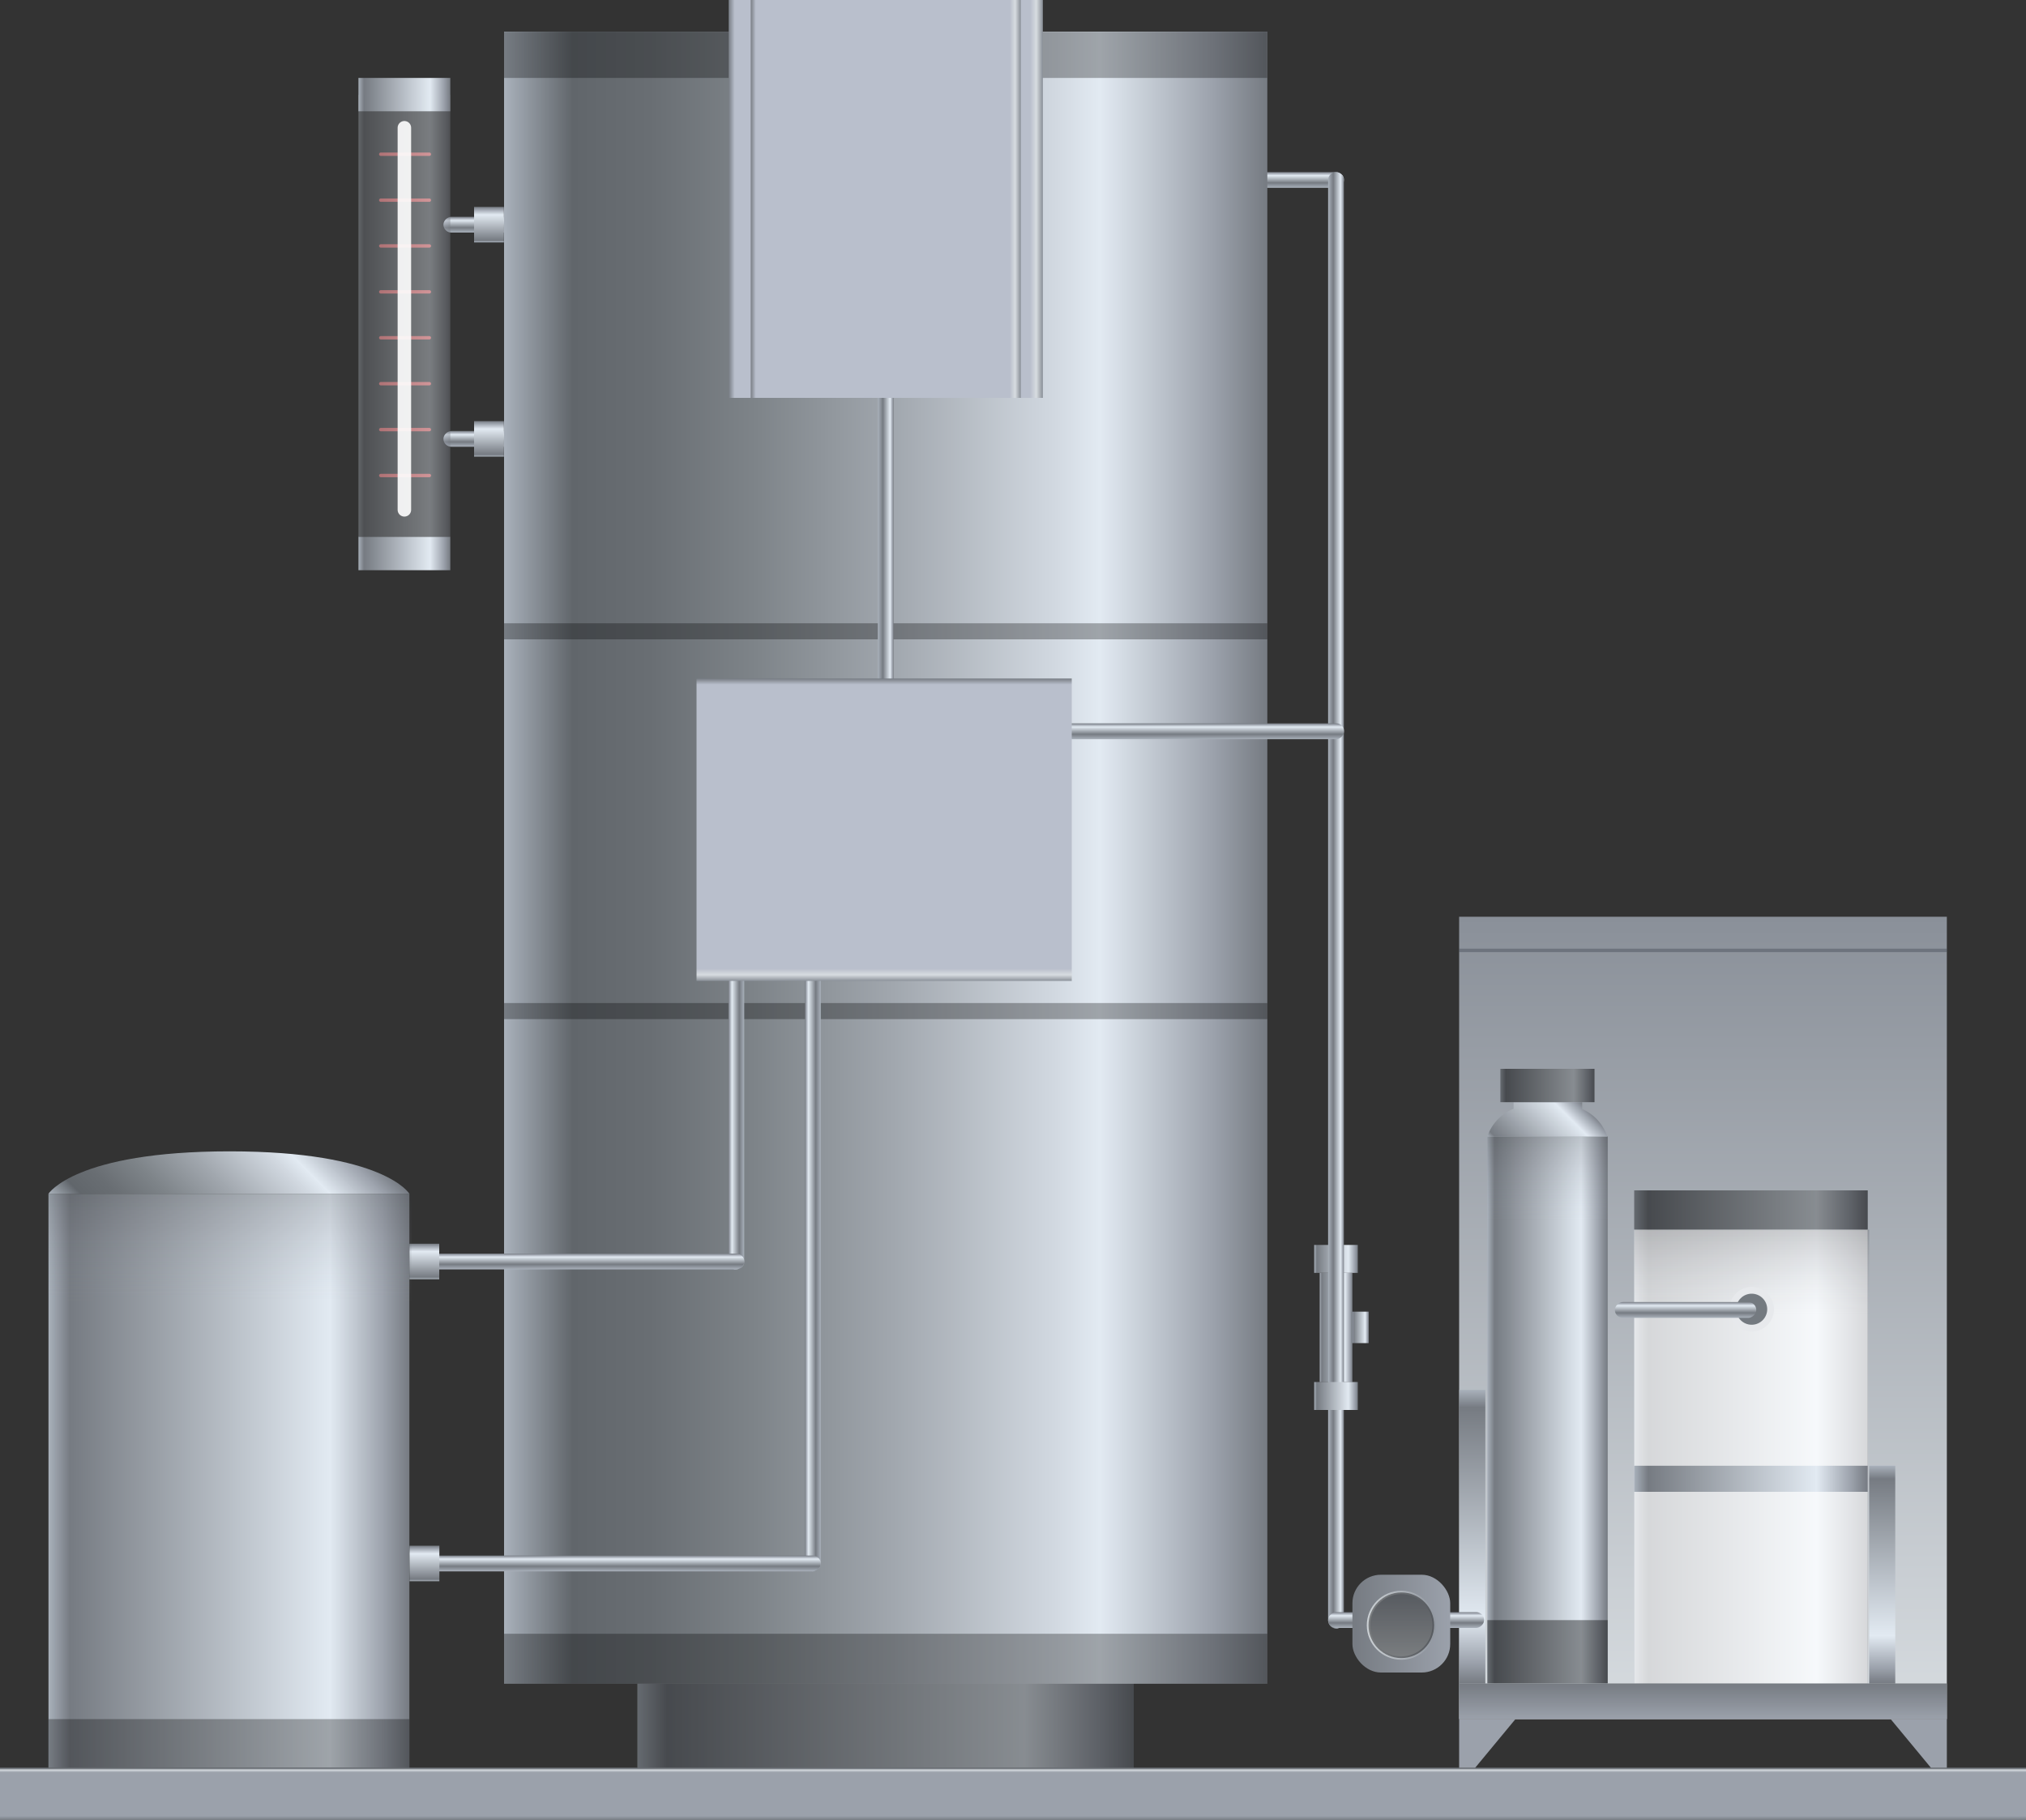 <svg xmlns="http://www.w3.org/2000/svg" xmlns:xlink="http://www.w3.org/1999/xlink" viewBox="0 0 150 134.77"><rect x="0" y="0" width="150" height="134.77" fill="#333333" stroke="none"/><defs><style>.cls-1{fill:url(#未命名的渐变_50);}.cls-2{fill:url(#未命名的渐变_59);}.cls-3{fill:url(#未命名的渐变_50-2);}.cls-4{fill:url(#未命名的渐变_26);}.cls-5{fill:url(#未命名的渐变_50-3);}.cls-6{fill:url(#未命名的渐变_26-2);}.cls-7{fill:url(#未命名的渐变_26-3);}.cls-35,.cls-54,.cls-8{opacity:0.4;}.cls-9{fill:url(#未命名的渐变_26-4);}.cls-10{fill:url(#未命名的渐变_397);}.cls-11,.cls-50{opacity:0.3;}.cls-12{fill:url(#未命名的渐变_50-4);}.cls-13{fill:url(#未命名的渐变_455);}.cls-14{fill:url(#未命名的渐变_455-2);}.cls-15{fill:url(#未命名的渐变_50-5);}.cls-16{fill:url(#未命名的渐变_53);}.cls-17{fill:url(#未命名的渐变_26-5);}.cls-18{fill:url(#未命名的渐变_26-6);}.cls-19{fill:url(#未命名的渐变_397-2);}.cls-20,.cls-27,.cls-31,.cls-58{opacity:0.2;}.cls-20{fill:url(#未命名的渐变_376);}.cls-21{fill:url(#未命名的渐变_26-7);}.cls-22{fill:url(#未命名的渐变_26-8);}.cls-23{fill:url(#未命名的渐变_26-9);}.cls-24{fill:url(#未命名的渐变_26-10);}.cls-25{fill:url(#未命名的渐变_50-6);}.cls-26{fill:url(#未命名的渐变_26-11);}.cls-27{fill:url(#未命名的渐变_376-2);}.cls-28{fill:url(#未命名的渐变_26-12);}.cls-29{fill:url(#未命名的渐变_26-13);}.cls-30{fill:#fff;opacity:0.7;}.cls-31{fill:url(#未命名的渐变_376-3);}.cls-32{fill:url(#未命名的渐变_26-14);}.cls-33{fill:url(#未命名的渐变_26-15);}.cls-34,.cls-36,.cls-50{fill:none;}.cls-34{stroke:#c45c5c;}.cls-34,.cls-36{stroke-linecap:round;}.cls-34,.cls-36,.cls-49,.cls-50,.cls-53{stroke-miterlimit:10;}.cls-34,.cls-50,.cls-53{stroke-width:0.25px;}.cls-35{fill:url(#未命名的渐变_26-16);}.cls-36{stroke:#fff;opacity:0.9;}.cls-37{fill:url(#未命名的渐变_50-7);}.cls-38{fill:url(#未命名的渐变_50-8);}.cls-39{fill:url(#未命名的渐变_455-3);}.cls-40{fill:url(#未命名的渐变_306);}.cls-41{fill:url(#未命名的渐变_461);}.cls-42{fill:url(#未命名的渐变_26-17);}.cls-43{fill:url(#未命名的渐变_26-18);}.cls-44{fill:url(#未命名的渐变_26-19);}.cls-45{fill:url(#未命名的渐变_26-20);}.cls-46{fill:url(#未命名的渐变_26-21);}.cls-47{fill:url(#未命名的渐变_461-2);}.cls-48{fill:url(#未命名的渐变_461-3);}.cls-49{fill:#747a80;stroke:#e7e9ec;stroke-width:0.5px;}.cls-50{stroke:#222a34;}.cls-51{fill:url(#未命名的渐变_50-9);}.cls-52{fill:url(#未命名的渐变_461-4);}.cls-53{fill:url(#未命名的渐变_149);stroke:url(#未命名的渐变_149-2);}.cls-55{fill:url(#未命名的渐变_53-2);}.cls-56{fill:url(#未命名的渐变_26-22);}.cls-57{fill:url(#未命名的渐变_50-10);}</style><linearGradient id="未命名的渐变_50" x1="301.38" y1="-147" x2="302.55" y2="-147" gradientTransform="translate(-208.24 160.32)" gradientUnits="userSpaceOnUse"><stop offset="0" stop-color="#a9b1bb"/><stop offset="0.32" stop-color="#767b82"/><stop offset="0.78" stop-color="#e2eaf2"/><stop offset="0.93" stop-color="#9ba1ab"/><stop offset="1" stop-color="#767b82"/></linearGradient><linearGradient id="未命名的渐变_59" x1="126.09" y1="127.29" x2="126.09" y2="67.88" gradientUnits="userSpaceOnUse"><stop offset="0" stop-color="#d7dce0"/><stop offset="1" stop-color="#8a9099"/></linearGradient><linearGradient id="未命名的渐变_50-2" x1="246.85" y1="-206.71" x2="248.02" y2="-206.71" gradientTransform="translate(-211.1 239.21)" xlink:href="#未命名的渐变_50"/><linearGradient id="未命名的渐变_26" x1="399.37" y1="-61.39" x2="396.74" y2="-61.39" gradientTransform="translate(-361.84 93.89)" gradientUnits="userSpaceOnUse"><stop offset="0" stop-color="#767b82"/><stop offset="0.07" stop-color="#9ba1ab"/><stop offset="0.22" stop-color="#e2eaf2"/><stop offset="0.94" stop-color="#767b82"/><stop offset="1" stop-color="#a9b1bb"/></linearGradient><linearGradient id="未命名的渐变_50-3" x1="262.71" y1="-206.71" x2="263.88" y2="-206.71" gradientTransform="translate(-226.96 223.35)" xlink:href="#未命名的渐变_50"/><linearGradient id="未命名的渐变_26-2" x1="415.23" y1="-61.39" x2="412.6" y2="-61.39" gradientTransform="translate(-377.7 78.03)" xlink:href="#未命名的渐变_26"/><linearGradient id="未命名的渐变_26-3" x1="157.94" y1="203.78" x2="121.2" y2="203.78" gradientTransform="translate(-74 -76)" xlink:href="#未命名的渐变_26"/><linearGradient id="未命名的渐变_26-4" x1="167.83" y1="80.06" x2="111.32" y2="80.06" gradientTransform="translate(-74 -76)" xlink:href="#未命名的渐变_26"/><linearGradient id="未命名的渐变_397" x1="167.83" y1="139.5" x2="111.32" y2="139.5" gradientTransform="translate(-74 -76)" gradientUnits="userSpaceOnUse"><stop offset="0" stop-color="#767b82"/><stop offset="0.07" stop-color="#9ba1ab"/><stop offset="0.22" stop-color="#e2eaf2"/><stop offset="0.28" stop-color="#d1d8e0"/><stop offset="0.49" stop-color="#a1a7ae"/><stop offset="0.67" stop-color="#7e8489"/><stop offset="0.81" stop-color="#696e73"/><stop offset="0.91" stop-color="#61666b"/><stop offset="1" stop-color="#a9b1bb"/></linearGradient><linearGradient id="未命名的渐变_50-4" x1="223.38" y1="-179.91" x2="224.55" y2="-179.91" gradientTransform="translate(-158.39 220.65)" xlink:href="#未命名的渐变_50"/><linearGradient id="未命名的渐变_455" x1="3078.8" y1="-6.96" x2="3102.06" y2="-6.96" gradientTransform="translate(-3024.85 21.69)" gradientUnits="userSpaceOnUse"><stop offset="0" stop-color="#8b9199"/><stop offset="0.02" stop-color="#d7dce0"/><stop offset="0.04" stop-color="#b9bfcc"/><stop offset="0.98" stop-color="#b9bfcc"/><stop offset="1" stop-color="#767b82"/></linearGradient><linearGradient id="未命名的渐变_455-2" x1="3080.43" y1="-6.96" x2="3100.43" y2="-6.96" xlink:href="#未命名的渐变_455"/><linearGradient id="未命名的渐变_50-5" x1="195.79" y1="-164.84" x2="196.96" y2="-164.84" gradientTransform="translate(-141.86 247.43)" xlink:href="#未命名的渐变_50"/><linearGradient id="未命名的渐变_53" x1="180.69" y1="-175.53" x2="181.86" y2="-175.53" gradientTransform="translate(-138.43 268.94)" gradientUnits="userSpaceOnUse"><stop offset="0" stop-color="#767b82"/><stop offset="0.07" stop-color="#9ba1ab"/><stop offset="0.22" stop-color="#e2eaf2"/><stop offset="0.68" stop-color="#767b82"/><stop offset="1" stop-color="#a9b1bb"/></linearGradient><linearGradient id="未命名的渐变_26-5" x1="338.46" y1="-66.18" x2="335.83" y2="-66.18" gradientTransform="translate(-305.72 159.59)" xlink:href="#未命名的渐变_26"/><linearGradient id="未命名的渐变_26-6" x1="30.31" y1="109.64" x2="3.59" y2="109.64" gradientTransform="matrix(1, 0, 0, 1, 0, 0)" xlink:href="#未命名的渐变_26"/><linearGradient id="未命名的渐变_397-2" x1="23.64" y1="81.68" x2="10.26" y2="95.06" gradientTransform="matrix(1, 0, 0, 1, 0, 0)" xlink:href="#未命名的渐变_397"/><linearGradient id="未命名的渐变_376" x1="17.03" y1="88.39" x2="17.03" y2="96.43" gradientUnits="userSpaceOnUse"><stop offset="0" stop-color="#2e3033"/><stop offset="1" stop-color="#9ba1ab" stop-opacity="0"/></linearGradient><linearGradient id="未命名的渐变_26-7" x1="119.02" y1="104.4" x2="110.12" y2="104.4" gradientTransform="matrix(1, 0, 0, 1, 0, 0)" xlink:href="#未命名的渐变_26"/><linearGradient id="未命名的渐变_26-8" x1="100.54" y1="93.21" x2="97.3" y2="93.21" gradientTransform="matrix(1, 0, 0, 1, 0, 0)" xlink:href="#未命名的渐变_26"/><linearGradient id="未命名的渐变_26-9" x1="100.13" y1="98.29" x2="97.71" y2="98.29" gradientTransform="matrix(1, 0, 0, 1, 0, 0)" xlink:href="#未命名的渐变_26"/><linearGradient id="未命名的渐变_26-10" x1="101.34" y1="98.29" x2="100.13" y2="98.29" gradientTransform="matrix(1, 0, 0, 1, 0, 0)" xlink:href="#未命名的渐变_26"/><linearGradient id="未命名的渐变_50-6" x1="205.69" y1="-179.62" x2="206.86" y2="-179.62" gradientTransform="translate(-107.35 246.28)" xlink:href="#未命名的渐变_50"/><linearGradient id="未命名的渐变_26-11" x1="100.54" y1="103.37" x2="97.3" y2="103.37" gradientTransform="matrix(1, 0, 0, 1, 0, 0)" xlink:href="#未命名的渐变_26"/><linearGradient id="未命名的渐变_376-2" x1="114.57" y1="84.15" x2="114.57" y2="90.34" xlink:href="#未命名的渐变_376"/><linearGradient id="未命名的渐变_26-12" x1="116.98" y1="81.44" x2="112.19" y2="86.23" gradientTransform="matrix(1, 0, 0, 1, 0, 0)" xlink:href="#未命名的渐变_26"/><linearGradient id="未命名的渐变_26-13" x1="138.29" y1="107.86" x2="120.99" y2="107.86" gradientTransform="matrix(1, 0, 0, 1, 0, 0)" xlink:href="#未命名的渐变_26"/><linearGradient id="未命名的渐变_376-3" x1="129.69" y1="91.05" x2="129.69" y2="97.32" xlink:href="#未命名的渐变_376"/><linearGradient id="未命名的渐变_26-14" x1="444.89" y1="27.62" x2="451.69" y2="27.62" gradientTransform="translate(-418.35 13.37)" xlink:href="#未命名的渐变_26"/><linearGradient id="未命名的渐变_26-15" x1="444.89" y1="61.61" x2="451.69" y2="61.61" gradientTransform="translate(-418.35 -54.61)" xlink:href="#未命名的渐变_26"/><linearGradient id="未命名的渐变_26-16" x1="444.89" y1="45.22" x2="451.69" y2="45.22" gradientTransform="translate(-418.35 -21.83)" xlink:href="#未命名的渐变_26"/><linearGradient id="未命名的渐变_50-7" x1="190.13" y1="-176.02" x2="191.3" y2="-176.02" gradientTransform="translate(-130.53 269.78)" xlink:href="#未命名的渐变_50"/><linearGradient id="未命名的渐变_50-8" x1="260.56" y1="-152.23" x2="261.73" y2="-152.23" gradientTransform="translate(-172.65 206.37)" xlink:href="#未命名的渐变_50"/><linearGradient id="未命名的渐变_455-3" x1="65.46" y1="72.63" x2="65.46" y2="50.24" gradientTransform="matrix(1, 0, 0, 1, 0, 0)" xlink:href="#未命名的渐变_455"/><linearGradient id="未命名的渐变_306" x1="75" y1="130.89" x2="75" y2="134.77" gradientUnits="userSpaceOnUse"><stop offset="0.02" stop-color="#767b82"/><stop offset="0.04" stop-color="#d7dce0"/><stop offset="0.09" stop-color="#9ba1ab"/><stop offset="0.92" stop-color="#9ba1ab"/><stop offset="1" stop-color="#767b82"/></linearGradient><linearGradient id="未命名的渐变_461" x1="126.09" y1="127.29" x2="126.09" y2="124.65" gradientUnits="userSpaceOnUse"><stop offset="0" stop-color="#9ba1ab"/><stop offset="1" stop-color="#767b82"/></linearGradient><linearGradient id="未命名的渐变_26-17" x1="212.29" y1="185.5" x2="194.99" y2="185.5" gradientTransform="translate(-74 -76)" xlink:href="#未命名的渐变_26"/><linearGradient id="未命名的渐变_26-18" x1="405.47" y1="369.88" x2="389.34" y2="369.88" gradientTransform="translate(-258.05 -253.29)" xlink:href="#未命名的渐变_26"/><linearGradient id="未命名的渐变_26-19" x1="405.47" y1="400.24" x2="383.73" y2="400.24" gradientTransform="translate(-285.6 -286.46)" xlink:href="#未命名的渐变_26"/><linearGradient id="未命名的渐变_26-20" x1="212.29" y1="165.6" x2="194.99" y2="165.6" gradientTransform="translate(-74 -76)" xlink:href="#未命名的渐变_26"/><linearGradient id="未命名的渐变_26-21" x1="192.06" y1="156.37" x2="185.08" y2="156.37" gradientTransform="translate(-74 -76)" xlink:href="#未命名的渐变_26"/><linearGradient id="未命名的渐变_461-2" x1="2194.9" y1="179.92" x2="2195.79" y2="179.92" gradientTransform="matrix(-4.7, 0, 0, -8.92, 10419.02, 1733.45)" xlink:href="#未命名的渐变_461"/><linearGradient id="未命名的渐变_461-3" x1="2110.91" y1="179.92" x2="2111.79" y2="179.92" gradientTransform="matrix(4.7, 0, 0, -8.92, -9772.43, 1733.45)" xlink:href="#未命名的渐变_461"/><linearGradient id="未命名的渐变_50-9" x1="194.75" y1="-136.62" x2="195.92" y2="-136.62" gradientTransform="translate(-91.23 256.58)" xlink:href="#未命名的渐变_50"/><linearGradient id="未命名的渐变_461-4" x1="107.37" y1="120.22" x2="100.13" y2="120.22" xlink:href="#未命名的渐变_461"/><linearGradient id="未命名的渐变_149" x1="-569.73" y1="-913.55" x2="-564.87" y2="-913.55" gradientTransform="matrix(0, -1, -1, 0, -809.81, -446.96)" gradientUnits="userSpaceOnUse"><stop offset="0" stop-color="#ccd1d5"/><stop offset="1" stop-color="#90969f"/></linearGradient><linearGradient id="未命名的渐变_149-2" x1="101.19" y1="120.34" x2="106.3" y2="120.34" gradientTransform="matrix(1, 0, 0, 1, 0, 0)" xlink:href="#未命名的渐变_149"/><linearGradient id="未命名的渐变_53-2" x1="203.04" y1="-178.36" x2="204.21" y2="-178.36" gradientTransform="translate(-157.95 294.12)" xlink:href="#未命名的渐变_53"/><linearGradient id="未命名的渐变_26-22" x1="316.1" y1="-66.18" x2="313.47" y2="-66.18" gradientTransform="translate(-283.37 181.94)" xlink:href="#未命名的渐变_26"/><linearGradient id="未命名的渐变_50-10" x1="182.35" y1="-118.26" x2="183.52" y2="-118.26" gradientTransform="translate(-58.14 215.26)" xlink:href="#未命名的渐变_50"/></defs><title>Skid mounted boiler(撬装锅炉)</title><g id="图层_2" data-name="图层 2"><g id="图层_21" data-name="图层 21"><g id="Skid_mounted_boiler_撬装锅炉_" data-name="Skid mounted boiler(撬装锅炉)"><rect class="cls-1" x="93.14" y="7.55" width="1.17" height="11.55" rx="0.59" transform="translate(80.41 107.05) rotate(-90)"/><rect class="cls-2" x="108.03" y="67.88" width="36.11" height="59.41"/><rect class="cls-3" x="35.76" y="28.99" width="1.17" height="7.02" rx="0.59" transform="translate(3.84 68.84) rotate(-90)"/><rect class="cls-4" x="34.9" y="31.39" width="2.63" height="2.21" transform="translate(3.71 68.71) rotate(-90)"/><rect class="cls-5" x="35.76" y="13.13" width="1.17" height="7.02" rx="0.59" transform="translate(19.7 52.98) rotate(-90)"/><rect class="cls-6" x="34.9" y="15.53" width="2.63" height="2.21" transform="translate(19.57 52.85) rotate(-90)"/><rect class="cls-7" x="47.2" y="124.66" width="36.74" height="6.23"/><rect class="cls-8" x="47.2" y="124.66" width="36.74" height="6.23"/><rect class="cls-9" x="37.32" y="2.35" width="56.51" height="3.42"/><rect class="cls-10" x="37.32" y="2.34" width="56.51" height="122.32"/><rect class="cls-11" x="37.32" y="120.97" width="56.51" height="3.68"/><rect class="cls-11" x="37.32" y="46.15" width="56.51" height="1.19"/><rect class="cls-12" x="64.99" y="27.76" width="1.17" height="25.97" rx="0.59"/><rect class="cls-11" x="37.32" y="74.27" width="56.51" height="1.19"/><rect class="cls-11" x="37.32" y="2.35" width="56.51" height="3.42"/><rect class="cls-13" x="53.94" width="23.26" height="29.46" transform="translate(131.15 29.46) rotate(180)"/><rect class="cls-14" x="55.57" width="20" height="29.46" transform="translate(131.15 29.46) rotate(180)"/><rect class="cls-15" x="53.94" y="71.17" width="1.17" height="22.82" rx="0.56" transform="translate(109.04 165.17) rotate(180)"/><rect class="cls-16" x="42.26" y="81.15" width="1.17" height="24.53" rx="0.59" transform="matrix(0, 1, -1, 0, 136.26, 50.56)"/><rect class="cls-17" x="30.11" y="92.3" width="2.63" height="2.21" transform="translate(-61.99 124.83) rotate(-90)"/><rect class="cls-18" x="3.59" y="88.39" width="26.72" height="42.5"/><path class="cls-19" d="M30.31,88.39S28.45,85.25,17,85.25,3.59,88.39,3.59,88.39Z"/><rect class="cls-20" x="3.59" y="88.39" width="26.88" height="8.04"/><rect class="cls-21" x="110.12" y="84.15" width="8.91" height="40.5"/><rect class="cls-22" x="97.3" y="92.18" width="3.23" height="2.07"/><rect class="cls-23" x="97.71" y="94.25" width="2.42" height="8.09"/><rect class="cls-24" x="100.13" y="97.12" width="1.21" height="2.33"/><rect class="cls-25" x="98.33" y="12.74" width="1.17" height="107.85" rx="0.59"/><rect class="cls-26" x="97.3" y="102.33" width="3.23" height="2.07"/><rect class="cls-8" x="110.12" y="119.96" width="8.91" height="4.69"/><rect class="cls-27" x="110.12" y="84.15" width="8.91" height="6.19"/><path class="cls-28" d="M117.14,82.12v-.51h-5.08v.49a3.37,3.37,0,0,0-1.94,2.05H119A3.4,3.4,0,0,0,117.14,82.12Z"/><rect class="cls-29" x="120.99" y="91.05" width="17.29" height="33.62"/><rect class="cls-30" x="120.99" y="91.05" width="17.29" height="33.62"/><rect class="cls-31" x="120.99" y="91.05" width="17.4" height="6.28"/><rect class="cls-11" x="3.59" y="127.29" width="26.72" height="3.6"/><rect class="cls-32" x="26.54" y="39.75" width="6.8" height="2.47" transform="translate(59.88 81.97) rotate(-180)"/><rect class="cls-33" x="26.54" y="5.76" width="6.8" height="2.47" transform="translate(59.88 14) rotate(-180)"/><line class="cls-34" x1="28.19" y1="11.42" x2="31.79" y2="11.42"/><line class="cls-34" x1="28.19" y1="14.82" x2="31.79" y2="14.82"/><line class="cls-34" x1="28.19" y1="18.21" x2="31.79" y2="18.21"/><line class="cls-34" x1="28.19" y1="21.61" x2="31.79" y2="21.61"/><line class="cls-34" x1="28.19" y1="25.01" x2="31.79" y2="25.01"/><line class="cls-34" x1="28.19" y1="28.41" x2="31.79" y2="28.41"/><line class="cls-34" x1="28.19" y1="31.81" x2="31.79" y2="31.81"/><line class="cls-34" x1="28.19" y1="35.21" x2="31.79" y2="35.21"/><rect class="cls-35" x="26.54" y="7.02" width="6.8" height="32.73" transform="translate(59.88 46.78) rotate(-180)"/><line class="cls-36" x1="29.94" y1="9.46" x2="29.94" y2="37.75"/><rect class="cls-37" x="59.6" y="71.17" width="1.17" height="45.18" rx="0.59" transform="translate(120.37 187.52) rotate(180)"/><rect class="cls-38" x="87.92" y="43.14" width="1.17" height="22.01" rx="0.57" transform="translate(34.36 142.65) rotate(-90)"/><rect class="cls-39" x="51.57" y="50.24" width="27.78" height="22.39"/><rect class="cls-40" y="130.89" width="150" height="3.88"/><rect class="cls-41" x="108.03" y="124.65" width="36.11" height="2.64"/><rect class="cls-42" x="120.99" y="108.53" width="17.29" height="1.93"/><rect class="cls-43" x="131.29" y="115.63" width="16.13" height="1.93" transform="translate(255.95 -22.76) rotate(90)"/><rect class="cls-44" x="98.12" y="112.82" width="21.75" height="1.93" transform="translate(222.79 4.79) rotate(90)"/><rect class="cls-45" x="120.99" y="88.14" width="17.29" height="2.9"/><rect class="cls-8" x="120.99" y="88.14" width="17.29" height="2.9"/><rect class="cls-46" x="111.08" y="79.14" width="6.97" height="2.47"/><rect class="cls-8" x="111.08" y="79.14" width="6.97" height="2.47"/><polygon class="cls-47" points="108.03 127.29 112.2 127.29 109.22 130.89 108.03 130.89 108.03 127.29"/><polygon class="cls-48" points="144.14 127.29 139.98 127.29 142.96 130.89 144.14 130.89 144.14 127.29"/><circle class="cls-49" cx="129.69" cy="96.94" r="1.4"/><line class="cls-50" x1="108.03" y1="70.37" x2="144.14" y2="70.37"/><rect class="cls-51" x="103.52" y="114.18" width="1.17" height="11.55" rx="0.59" transform="translate(-15.85 224.06) rotate(-90)"/><rect class="cls-52" x="100.13" y="116.6" width="7.24" height="7.24" rx="2.11"/><circle class="cls-53" cx="103.75" cy="120.34" r="2.43"/><g class="cls-54"><circle cx="103.75" cy="120.34" r="2.43"/></g><rect class="cls-55" x="45.09" y="100.67" width="1.17" height="30.19" rx="0.59" transform="matrix(0, 1, -1, 0, 161.44, 70.09)"/><rect class="cls-56" x="30.11" y="114.66" width="2.63" height="2.21" transform="translate(-84.34 147.19) rotate(-90)"/><rect class="cls-57" x="124.21" y="91.77" width="1.17" height="10.47" rx="0.59" transform="matrix(0, -1, 1, 0, 27.79, 221.79)"/></g></g></g></svg>